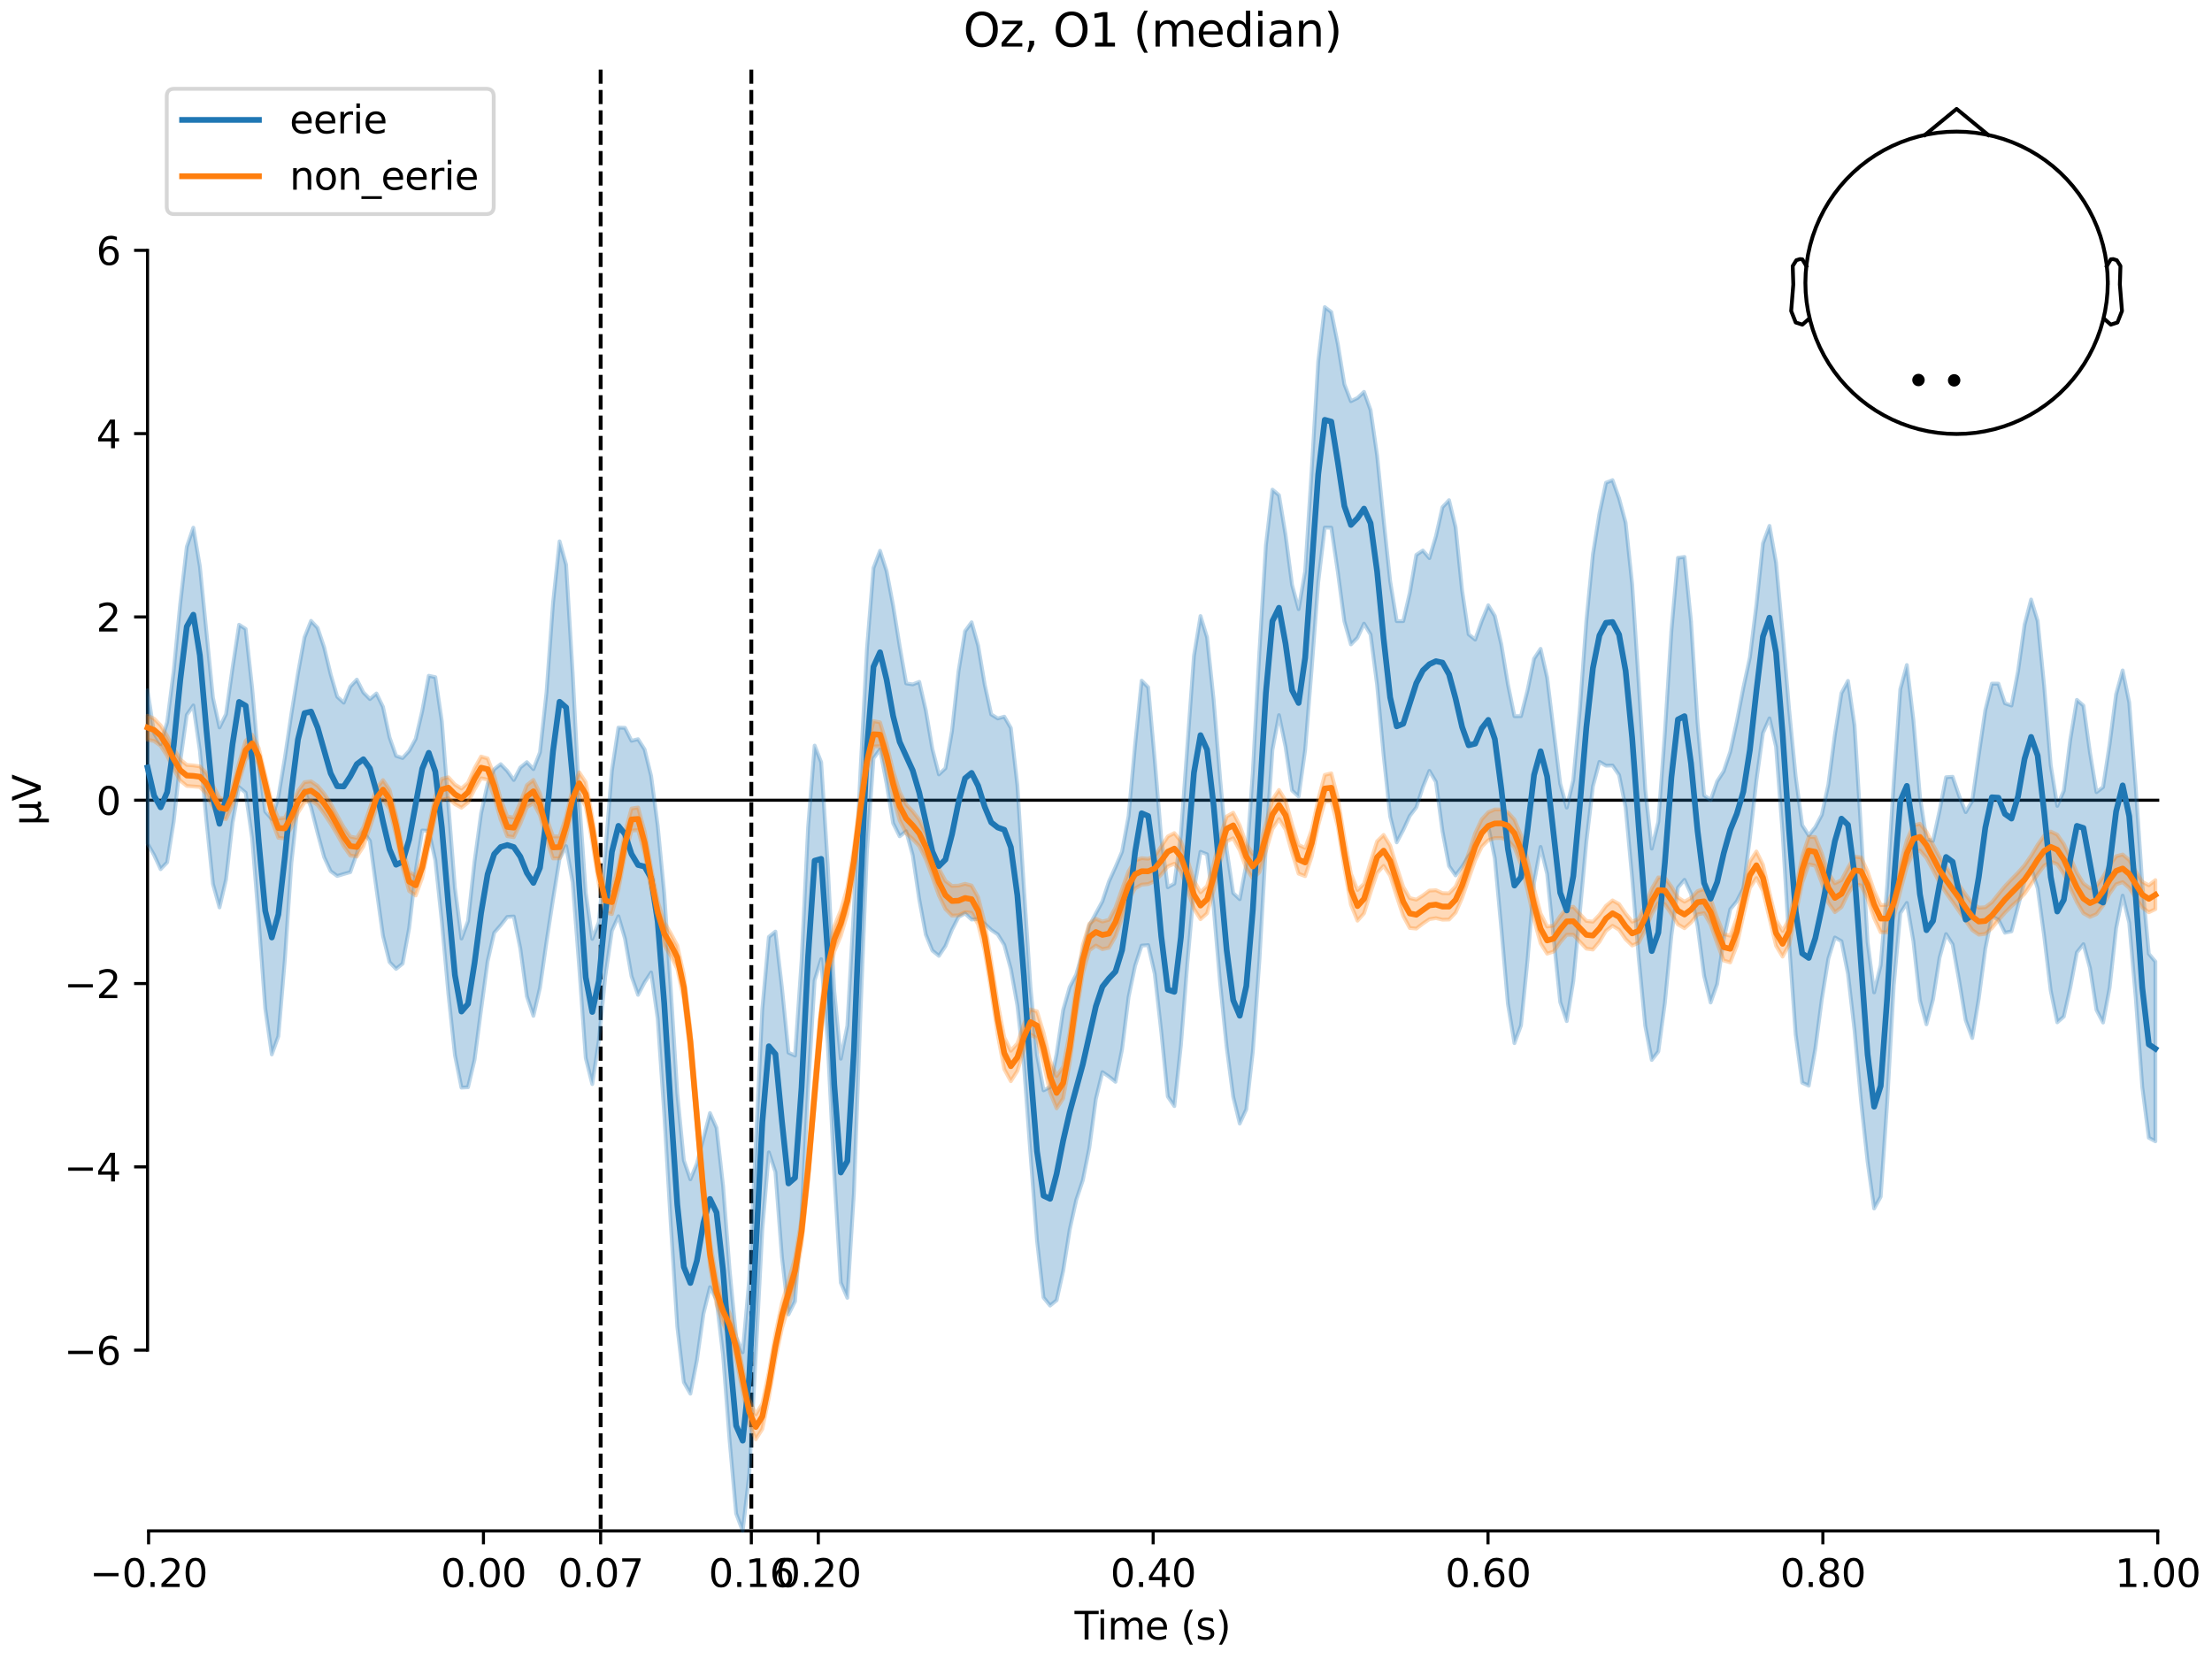 <?xml version="1.0" encoding="utf-8" standalone="no"?>
<!DOCTYPE svg PUBLIC "-//W3C//DTD SVG 1.1//EN"
  "http://www.w3.org/Graphics/SVG/1.1/DTD/svg11.dtd">
<svg xmlns:xlink="http://www.w3.org/1999/xlink" width="576pt" height="432pt" viewBox="0 0 576 432" xmlns="http://www.w3.org/2000/svg" version="1.1">
 <defs>
  <style type="text/css">*{stroke-linejoin: round; stroke-linecap: butt}</style>
 </defs>
 <g id="figure_1">
  <g id="patch_1">
   <path d="M 0 432 
L 576 432 
L 576 0 
L 0 0 
z
" style="fill: #ffffff"/>
  </g>
  <g id="axes_1">
   <g id="patch_2">
    <path d="M 38.421 398.644 
L 561.867 398.644 
L 561.867 18.118 
L 38.421 18.118 
L 38.421 398.644 
z
" style="fill: none; opacity: 0"/>
   </g>
   <g id="patch_3">
    <path d="M 38.421 351.579 
L 38.421 65.183 
" style="fill: none; stroke: #000000; stroke-width: 0.8; stroke-linejoin: miter; stroke-linecap: square"/>
   </g>
   <g id="LineCollection_1">
    <path d="M 156.407 18.118 
L 156.407 398.644 
" clip-path="url(#pf731784ec3)" style="fill: none; stroke-dasharray: 3.7,1.6; stroke-dashoffset: 0; stroke: #000000"/>
    <path d="M 195.645 18.118 
L 195.645 398.644 
" clip-path="url(#pf731784ec3)" style="fill: none; stroke-dasharray: 3.7,1.6; stroke-dashoffset: 0; stroke: #000000"/>
   </g>
   <g id="matplotlib.axis_1">
    <g id="xtick_1">
     <g id="line2d_1">
      <defs>
       <path id="mae40949ee4" d="M 0 0 
L 0 3.5 
" style="stroke: #000000; stroke-width: 0.8"/>
      </defs>
      <g>
       <use xlink:href="#mae40949ee4" x="38.693" y="398.644" style="stroke: #000000; stroke-width: 0.8"/>
      </g>
     </g>
     <g id="text_1">
      <!-- −0.20 -->
      <g transform="translate(23.37 413.242) scale(0.1 -0.1)">
       <defs>
        <path id="DejaVuSans-2212" d="M 678 2272 
L 4684 2272 
L 4684 1741 
L 678 1741 
L 678 2272 
z
" transform="scale(0.016)"/>
        <path id="DejaVuSans-30" d="M 2034 4250 
Q 1547 4250 1301 3770 
Q 1056 3291 1056 2328 
Q 1056 1369 1301 889 
Q 1547 409 2034 409 
Q 2525 409 2770 889 
Q 3016 1369 3016 2328 
Q 3016 3291 2770 3770 
Q 2525 4250 2034 4250 
z
M 2034 4750 
Q 2819 4750 3233 4129 
Q 3647 3509 3647 2328 
Q 3647 1150 3233 529 
Q 2819 -91 2034 -91 
Q 1250 -91 836 529 
Q 422 1150 422 2328 
Q 422 3509 836 4129 
Q 1250 4750 2034 4750 
z
" transform="scale(0.016)"/>
        <path id="DejaVuSans-2e" d="M 684 794 
L 1344 794 
L 1344 0 
L 684 0 
L 684 794 
z
" transform="scale(0.016)"/>
        <path id="DejaVuSans-32" d="M 1228 531 
L 3431 531 
L 3431 0 
L 469 0 
L 469 531 
Q 828 903 1448 1529 
Q 2069 2156 2228 2338 
Q 2531 2678 2651 2914 
Q 2772 3150 2772 3378 
Q 2772 3750 2511 3984 
Q 2250 4219 1831 4219 
Q 1534 4219 1204 4116 
Q 875 4013 500 3803 
L 500 4441 
Q 881 4594 1212 4672 
Q 1544 4750 1819 4750 
Q 2544 4750 2975 4387 
Q 3406 4025 3406 3419 
Q 3406 3131 3298 2873 
Q 3191 2616 2906 2266 
Q 2828 2175 2409 1742 
Q 1991 1309 1228 531 
z
" transform="scale(0.016)"/>
       </defs>
       <use xlink:href="#DejaVuSans-2212"/>
       <use xlink:href="#DejaVuSans-30" transform="translate(83.789 0)"/>
       <use xlink:href="#DejaVuSans-2e" transform="translate(147.412 0)"/>
       <use xlink:href="#DejaVuSans-32" transform="translate(179.199 0)"/>
       <use xlink:href="#DejaVuSans-30" transform="translate(242.822 0)"/>
      </g>
     </g>
    </g>
    <g id="xtick_2">
     <g id="line2d_2">
      <g>
       <use xlink:href="#mae40949ee4" x="125.889" y="398.644" style="stroke: #000000; stroke-width: 0.8"/>
      </g>
     </g>
     <g id="text_2">
      <!-- 0.00 -->
      <g transform="translate(114.756 413.242) scale(0.1 -0.1)">
       <use xlink:href="#DejaVuSans-30"/>
       <use xlink:href="#DejaVuSans-2e" transform="translate(63.623 0)"/>
       <use xlink:href="#DejaVuSans-30" transform="translate(95.41 0)"/>
       <use xlink:href="#DejaVuSans-30" transform="translate(159.033 0)"/>
      </g>
     </g>
    </g>
    <g id="xtick_3">
     <g id="line2d_3">
      <g>
       <use xlink:href="#mae40949ee4" x="156.407" y="398.644" style="stroke: #000000; stroke-width: 0.8"/>
      </g>
     </g>
     <g id="text_3">
      <!-- 0.07 -->
      <g transform="translate(145.274 413.242) scale(0.1 -0.1)">
       <defs>
        <path id="DejaVuSans-37" d="M 525 4666 
L 3525 4666 
L 3525 4397 
L 1831 0 
L 1172 0 
L 2766 4134 
L 525 4134 
L 525 4666 
z
" transform="scale(0.016)"/>
       </defs>
       <use xlink:href="#DejaVuSans-30"/>
       <use xlink:href="#DejaVuSans-2e" transform="translate(63.623 0)"/>
       <use xlink:href="#DejaVuSans-30" transform="translate(95.41 0)"/>
       <use xlink:href="#DejaVuSans-37" transform="translate(159.033 0)"/>
      </g>
     </g>
    </g>
    <g id="xtick_4">
     <g id="line2d_4">
      <g>
       <use xlink:href="#mae40949ee4" x="195.645" y="398.644" style="stroke: #000000; stroke-width: 0.8"/>
      </g>
     </g>
     <g id="text_4">
      <!-- 0.16 -->
      <g transform="translate(184.512 413.242) scale(0.1 -0.1)">
       <defs>
        <path id="DejaVuSans-31" d="M 794 531 
L 1825 531 
L 1825 4091 
L 703 3866 
L 703 4441 
L 1819 4666 
L 2450 4666 
L 2450 531 
L 3481 531 
L 3481 0 
L 794 0 
L 794 531 
z
" transform="scale(0.016)"/>
        <path id="DejaVuSans-36" d="M 2113 2584 
Q 1688 2584 1439 2293 
Q 1191 2003 1191 1497 
Q 1191 994 1439 701 
Q 1688 409 2113 409 
Q 2538 409 2786 701 
Q 3034 994 3034 1497 
Q 3034 2003 2786 2293 
Q 2538 2584 2113 2584 
z
M 3366 4563 
L 3366 3988 
Q 3128 4100 2886 4159 
Q 2644 4219 2406 4219 
Q 1781 4219 1451 3797 
Q 1122 3375 1075 2522 
Q 1259 2794 1537 2939 
Q 1816 3084 2150 3084 
Q 2853 3084 3261 2657 
Q 3669 2231 3669 1497 
Q 3669 778 3244 343 
Q 2819 -91 2113 -91 
Q 1303 -91 875 529 
Q 447 1150 447 2328 
Q 447 3434 972 4092 
Q 1497 4750 2381 4750 
Q 2619 4750 2861 4703 
Q 3103 4656 3366 4563 
z
" transform="scale(0.016)"/>
       </defs>
       <use xlink:href="#DejaVuSans-30"/>
       <use xlink:href="#DejaVuSans-2e" transform="translate(63.623 0)"/>
       <use xlink:href="#DejaVuSans-31" transform="translate(95.41 0)"/>
       <use xlink:href="#DejaVuSans-36" transform="translate(159.033 0)"/>
      </g>
     </g>
    </g>
    <g id="xtick_5">
     <g id="line2d_5">
      <g>
       <use xlink:href="#mae40949ee4" x="213.084" y="398.644" style="stroke: #000000; stroke-width: 0.8"/>
      </g>
     </g>
     <g id="text_5">
      <!-- 0.20 -->
      <g transform="translate(201.952 413.242) scale(0.1 -0.1)">
       <use xlink:href="#DejaVuSans-30"/>
       <use xlink:href="#DejaVuSans-2e" transform="translate(63.623 0)"/>
       <use xlink:href="#DejaVuSans-32" transform="translate(95.41 0)"/>
       <use xlink:href="#DejaVuSans-30" transform="translate(159.033 0)"/>
      </g>
     </g>
    </g>
    <g id="xtick_6">
     <g id="line2d_6">
      <g>
       <use xlink:href="#mae40949ee4" x="300.28" y="398.644" style="stroke: #000000; stroke-width: 0.8"/>
      </g>
     </g>
     <g id="text_6">
      <!-- 0.40 -->
      <g transform="translate(289.147 413.242) scale(0.1 -0.1)">
       <defs>
        <path id="DejaVuSans-34" d="M 2419 4116 
L 825 1625 
L 2419 1625 
L 2419 4116 
z
M 2253 4666 
L 3047 4666 
L 3047 1625 
L 3713 1625 
L 3713 1100 
L 3047 1100 
L 3047 0 
L 2419 0 
L 2419 1100 
L 313 1100 
L 313 1709 
L 2253 4666 
z
" transform="scale(0.016)"/>
       </defs>
       <use xlink:href="#DejaVuSans-30"/>
       <use xlink:href="#DejaVuSans-2e" transform="translate(63.623 0)"/>
       <use xlink:href="#DejaVuSans-34" transform="translate(95.41 0)"/>
       <use xlink:href="#DejaVuSans-30" transform="translate(159.033 0)"/>
      </g>
     </g>
    </g>
    <g id="xtick_7">
     <g id="line2d_7">
      <g>
       <use xlink:href="#mae40949ee4" x="387.476" y="398.644" style="stroke: #000000; stroke-width: 0.8"/>
      </g>
     </g>
     <g id="text_7">
      <!-- 0.60 -->
      <g transform="translate(376.343 413.242) scale(0.1 -0.1)">
       <use xlink:href="#DejaVuSans-30"/>
       <use xlink:href="#DejaVuSans-2e" transform="translate(63.623 0)"/>
       <use xlink:href="#DejaVuSans-36" transform="translate(95.41 0)"/>
       <use xlink:href="#DejaVuSans-30" transform="translate(159.033 0)"/>
      </g>
     </g>
    </g>
    <g id="xtick_8">
     <g id="line2d_8">
      <g>
       <use xlink:href="#mae40949ee4" x="474.671" y="398.644" style="stroke: #000000; stroke-width: 0.8"/>
      </g>
     </g>
     <g id="text_8">
      <!-- 0.80 -->
      <g transform="translate(463.538 413.242) scale(0.1 -0.1)">
       <defs>
        <path id="DejaVuSans-38" d="M 2034 2216 
Q 1584 2216 1326 1975 
Q 1069 1734 1069 1313 
Q 1069 891 1326 650 
Q 1584 409 2034 409 
Q 2484 409 2743 651 
Q 3003 894 3003 1313 
Q 3003 1734 2745 1975 
Q 2488 2216 2034 2216 
z
M 1403 2484 
Q 997 2584 770 2862 
Q 544 3141 544 3541 
Q 544 4100 942 4425 
Q 1341 4750 2034 4750 
Q 2731 4750 3128 4425 
Q 3525 4100 3525 3541 
Q 3525 3141 3298 2862 
Q 3072 2584 2669 2484 
Q 3125 2378 3379 2068 
Q 3634 1759 3634 1313 
Q 3634 634 3220 271 
Q 2806 -91 2034 -91 
Q 1263 -91 848 271 
Q 434 634 434 1313 
Q 434 1759 690 2068 
Q 947 2378 1403 2484 
z
M 1172 3481 
Q 1172 3119 1398 2916 
Q 1625 2713 2034 2713 
Q 2441 2713 2670 2916 
Q 2900 3119 2900 3481 
Q 2900 3844 2670 4047 
Q 2441 4250 2034 4250 
Q 1625 4250 1398 4047 
Q 1172 3844 1172 3481 
z
" transform="scale(0.016)"/>
       </defs>
       <use xlink:href="#DejaVuSans-30"/>
       <use xlink:href="#DejaVuSans-2e" transform="translate(63.623 0)"/>
       <use xlink:href="#DejaVuSans-38" transform="translate(95.41 0)"/>
       <use xlink:href="#DejaVuSans-30" transform="translate(159.033 0)"/>
      </g>
     </g>
    </g>
    <g id="xtick_9">
     <g id="line2d_9">
      <g>
       <use xlink:href="#mae40949ee4" x="561.867" y="398.644" style="stroke: #000000; stroke-width: 0.8"/>
      </g>
     </g>
     <g id="text_9">
      <!-- 1.00 -->
      <g transform="translate(550.734 413.242) scale(0.1 -0.1)">
       <use xlink:href="#DejaVuSans-31"/>
       <use xlink:href="#DejaVuSans-2e" transform="translate(63.623 0)"/>
       <use xlink:href="#DejaVuSans-30" transform="translate(95.41 0)"/>
       <use xlink:href="#DejaVuSans-30" transform="translate(159.033 0)"/>
      </g>
     </g>
    </g>
    <g id="text_10">
     <!-- Time (s) -->
     <g transform="translate(279.815 426.92) scale(0.1 -0.1)">
      <defs>
       <path id="DejaVuSans-54" d="M -19 4666 
L 3928 4666 
L 3928 4134 
L 2272 4134 
L 2272 0 
L 1638 0 
L 1638 4134 
L -19 4134 
L -19 4666 
z
" transform="scale(0.016)"/>
       <path id="DejaVuSans-69" d="M 603 3500 
L 1178 3500 
L 1178 0 
L 603 0 
L 603 3500 
z
M 603 4863 
L 1178 4863 
L 1178 4134 
L 603 4134 
L 603 4863 
z
" transform="scale(0.016)"/>
       <path id="DejaVuSans-6d" d="M 3328 2828 
Q 3544 3216 3844 3400 
Q 4144 3584 4550 3584 
Q 5097 3584 5394 3201 
Q 5691 2819 5691 2113 
L 5691 0 
L 5113 0 
L 5113 2094 
Q 5113 2597 4934 2840 
Q 4756 3084 4391 3084 
Q 3944 3084 3684 2787 
Q 3425 2491 3425 1978 
L 3425 0 
L 2847 0 
L 2847 2094 
Q 2847 2600 2669 2842 
Q 2491 3084 2119 3084 
Q 1678 3084 1418 2786 
Q 1159 2488 1159 1978 
L 1159 0 
L 581 0 
L 581 3500 
L 1159 3500 
L 1159 2956 
Q 1356 3278 1631 3431 
Q 1906 3584 2284 3584 
Q 2666 3584 2933 3390 
Q 3200 3197 3328 2828 
z
" transform="scale(0.016)"/>
       <path id="DejaVuSans-65" d="M 3597 1894 
L 3597 1613 
L 953 1613 
Q 991 1019 1311 708 
Q 1631 397 2203 397 
Q 2534 397 2845 478 
Q 3156 559 3463 722 
L 3463 178 
Q 3153 47 2828 -22 
Q 2503 -91 2169 -91 
Q 1331 -91 842 396 
Q 353 884 353 1716 
Q 353 2575 817 3079 
Q 1281 3584 2069 3584 
Q 2775 3584 3186 3129 
Q 3597 2675 3597 1894 
z
M 3022 2063 
Q 3016 2534 2758 2815 
Q 2500 3097 2075 3097 
Q 1594 3097 1305 2825 
Q 1016 2553 972 2059 
L 3022 2063 
z
" transform="scale(0.016)"/>
       <path id="DejaVuSans-20" transform="scale(0.016)"/>
       <path id="DejaVuSans-28" d="M 1984 4856 
Q 1566 4138 1362 3434 
Q 1159 2731 1159 2009 
Q 1159 1288 1364 580 
Q 1569 -128 1984 -844 
L 1484 -844 
Q 1016 -109 783 600 
Q 550 1309 550 2009 
Q 550 2706 781 3412 
Q 1013 4119 1484 4856 
L 1984 4856 
z
" transform="scale(0.016)"/>
       <path id="DejaVuSans-73" d="M 2834 3397 
L 2834 2853 
Q 2591 2978 2328 3040 
Q 2066 3103 1784 3103 
Q 1356 3103 1142 2972 
Q 928 2841 928 2578 
Q 928 2378 1081 2264 
Q 1234 2150 1697 2047 
L 1894 2003 
Q 2506 1872 2764 1633 
Q 3022 1394 3022 966 
Q 3022 478 2636 193 
Q 2250 -91 1575 -91 
Q 1294 -91 989 -36 
Q 684 19 347 128 
L 347 722 
Q 666 556 975 473 
Q 1284 391 1588 391 
Q 1994 391 2212 530 
Q 2431 669 2431 922 
Q 2431 1156 2273 1281 
Q 2116 1406 1581 1522 
L 1381 1569 
Q 847 1681 609 1914 
Q 372 2147 372 2553 
Q 372 3047 722 3315 
Q 1072 3584 1716 3584 
Q 2034 3584 2315 3537 
Q 2597 3491 2834 3397 
z
" transform="scale(0.016)"/>
       <path id="DejaVuSans-29" d="M 513 4856 
L 1013 4856 
Q 1481 4119 1714 3412 
Q 1947 2706 1947 2009 
Q 1947 1309 1714 600 
Q 1481 -109 1013 -844 
L 513 -844 
Q 928 -128 1133 580 
Q 1338 1288 1338 2009 
Q 1338 2731 1133 3434 
Q 928 4138 513 4856 
z
" transform="scale(0.016)"/>
      </defs>
      <use xlink:href="#DejaVuSans-54"/>
      <use xlink:href="#DejaVuSans-69" transform="translate(57.959 0)"/>
      <use xlink:href="#DejaVuSans-6d" transform="translate(85.742 0)"/>
      <use xlink:href="#DejaVuSans-65" transform="translate(183.154 0)"/>
      <use xlink:href="#DejaVuSans-20" transform="translate(244.678 0)"/>
      <use xlink:href="#DejaVuSans-28" transform="translate(276.465 0)"/>
      <use xlink:href="#DejaVuSans-73" transform="translate(315.479 0)"/>
      <use xlink:href="#DejaVuSans-29" transform="translate(367.578 0)"/>
     </g>
    </g>
   </g>
   <g id="matplotlib.axis_2">
    <g id="ytick_1">
     <g id="line2d_10">
      <defs>
       <path id="md9c8b135a9" d="M 0 0 
L -3.5 0 
" style="stroke: #000000; stroke-width: 0.8"/>
      </defs>
      <g>
       <use xlink:href="#md9c8b135a9" x="38.421" y="351.579" style="stroke: #000000; stroke-width: 0.8"/>
      </g>
     </g>
     <g id="text_11">
      <!-- −6 -->
      <g transform="translate(16.678 355.378) scale(0.1 -0.1)">
       <use xlink:href="#DejaVuSans-2212"/>
       <use xlink:href="#DejaVuSans-36" transform="translate(83.789 0)"/>
      </g>
     </g>
    </g>
    <g id="ytick_2">
     <g id="line2d_11">
      <g>
       <use xlink:href="#md9c8b135a9" x="38.421" y="303.846" style="stroke: #000000; stroke-width: 0.8"/>
      </g>
     </g>
     <g id="text_12">
      <!-- −4 -->
      <g transform="translate(16.678 307.646) scale(0.1 -0.1)">
       <use xlink:href="#DejaVuSans-2212"/>
       <use xlink:href="#DejaVuSans-34" transform="translate(83.789 0)"/>
      </g>
     </g>
    </g>
    <g id="ytick_3">
     <g id="line2d_12">
      <g>
       <use xlink:href="#md9c8b135a9" x="38.421" y="256.114" style="stroke: #000000; stroke-width: 0.8"/>
      </g>
     </g>
     <g id="text_13">
      <!-- −2 -->
      <g transform="translate(16.678 259.913) scale(0.1 -0.1)">
       <use xlink:href="#DejaVuSans-2212"/>
       <use xlink:href="#DejaVuSans-32" transform="translate(83.789 0)"/>
      </g>
     </g>
    </g>
    <g id="ytick_4">
     <g id="line2d_13">
      <g>
       <use xlink:href="#md9c8b135a9" x="38.421" y="208.381" style="stroke: #000000; stroke-width: 0.8"/>
      </g>
     </g>
     <g id="text_14">
      <!-- 0 -->
      <g transform="translate(25.058 212.18) scale(0.1 -0.1)">
       <use xlink:href="#DejaVuSans-30"/>
      </g>
     </g>
    </g>
    <g id="ytick_5">
     <g id="line2d_14">
      <g>
       <use xlink:href="#md9c8b135a9" x="38.421" y="160.648" style="stroke: #000000; stroke-width: 0.8"/>
      </g>
     </g>
     <g id="text_15">
      <!-- 2 -->
      <g transform="translate(25.058 164.447) scale(0.1 -0.1)">
       <use xlink:href="#DejaVuSans-32"/>
      </g>
     </g>
    </g>
    <g id="ytick_6">
     <g id="line2d_15">
      <g>
       <use xlink:href="#md9c8b135a9" x="38.421" y="112.916" style="stroke: #000000; stroke-width: 0.8"/>
      </g>
     </g>
     <g id="text_16">
      <!-- 4 -->
      <g transform="translate(25.058 116.715) scale(0.1 -0.1)">
       <use xlink:href="#DejaVuSans-34"/>
      </g>
     </g>
    </g>
    <g id="ytick_7">
     <g id="line2d_16">
      <g>
       <use xlink:href="#md9c8b135a9" x="38.421" y="65.183" style="stroke: #000000; stroke-width: 0.8"/>
      </g>
     </g>
     <g id="text_17">
      <!-- 6 -->
      <g transform="translate(25.058 68.982) scale(0.1 -0.1)">
       <use xlink:href="#DejaVuSans-36"/>
      </g>
     </g>
    </g>
    <g id="text_18">
     <!-- µV -->
     <g transform="translate(10.599 214.982) rotate(-90) scale(0.1 -0.1)">
      <defs>
       <path id="DejaVuSans-b5" d="M 544 -1331 
L 544 3500 
L 1119 3500 
L 1119 1325 
Q 1119 872 1334 640 
Q 1550 409 1972 409 
Q 2434 409 2667 671 
Q 2900 934 2900 1459 
L 2900 3500 
L 3475 3500 
L 3475 806 
Q 3475 619 3529 530 
Q 3584 441 3700 441 
Q 3728 441 3778 458 
Q 3828 475 3916 513 
L 3916 50 
Q 3788 -22 3673 -56 
Q 3559 -91 3450 -91 
Q 3234 -91 3106 31 
Q 2978 153 2931 403 
Q 2775 156 2548 32 
Q 2322 -91 2016 -91 
Q 1697 -91 1473 31 
Q 1250 153 1119 397 
L 1119 -1331 
L 544 -1331 
z
" transform="scale(0.016)"/>
       <path id="DejaVuSans-56" d="M 1831 0 
L 50 4666 
L 709 4666 
L 2188 738 
L 3669 4666 
L 4325 4666 
L 2547 0 
L 1831 0 
z
" transform="scale(0.016)"/>
      </defs>
      <use xlink:href="#DejaVuSans-b5"/>
      <use xlink:href="#DejaVuSans-56" transform="translate(63.623 0)"/>
     </g>
    </g>
   </g>
   <g id="patch_4">
    <path d="M 38.693 398.644 
L 561.867 398.644 
" style="fill: none; stroke: #000000; stroke-width: 0.8; stroke-linejoin: miter; stroke-linecap: square"/>
   </g>
   <g id="patch_5">
    <path d="M 38.421 208.381 
L 561.867 208.381 
" style="fill: none; stroke: #000000; stroke-width: 0.8; stroke-linejoin: miter; stroke-linecap: square"/>
   </g>
   <g id="text_19">
    <!-- Oz, O1 (median) -->
    <g transform="translate(250.837 12.118) scale(0.12 -0.12)">
     <defs>
      <path id="DejaVuSans-4f" d="M 2522 4238 
Q 1834 4238 1429 3725 
Q 1025 3213 1025 2328 
Q 1025 1447 1429 934 
Q 1834 422 2522 422 
Q 3209 422 3611 934 
Q 4013 1447 4013 2328 
Q 4013 3213 3611 3725 
Q 3209 4238 2522 4238 
z
M 2522 4750 
Q 3503 4750 4090 4092 
Q 4678 3434 4678 2328 
Q 4678 1225 4090 567 
Q 3503 -91 2522 -91 
Q 1538 -91 948 565 
Q 359 1222 359 2328 
Q 359 3434 948 4092 
Q 1538 4750 2522 4750 
z
" transform="scale(0.016)"/>
      <path id="DejaVuSans-7a" d="M 353 3500 
L 3084 3500 
L 3084 2975 
L 922 459 
L 3084 459 
L 3084 0 
L 275 0 
L 275 525 
L 2438 3041 
L 353 3041 
L 353 3500 
z
" transform="scale(0.016)"/>
      <path id="DejaVuSans-2c" d="M 750 794 
L 1409 794 
L 1409 256 
L 897 -744 
L 494 -744 
L 750 256 
L 750 794 
z
" transform="scale(0.016)"/>
      <path id="DejaVuSans-64" d="M 2906 2969 
L 2906 4863 
L 3481 4863 
L 3481 0 
L 2906 0 
L 2906 525 
Q 2725 213 2448 61 
Q 2172 -91 1784 -91 
Q 1150 -91 751 415 
Q 353 922 353 1747 
Q 353 2572 751 3078 
Q 1150 3584 1784 3584 
Q 2172 3584 2448 3432 
Q 2725 3281 2906 2969 
z
M 947 1747 
Q 947 1113 1208 752 
Q 1469 391 1925 391 
Q 2381 391 2643 752 
Q 2906 1113 2906 1747 
Q 2906 2381 2643 2742 
Q 2381 3103 1925 3103 
Q 1469 3103 1208 2742 
Q 947 2381 947 1747 
z
" transform="scale(0.016)"/>
      <path id="DejaVuSans-61" d="M 2194 1759 
Q 1497 1759 1228 1600 
Q 959 1441 959 1056 
Q 959 750 1161 570 
Q 1363 391 1709 391 
Q 2188 391 2477 730 
Q 2766 1069 2766 1631 
L 2766 1759 
L 2194 1759 
z
M 3341 1997 
L 3341 0 
L 2766 0 
L 2766 531 
Q 2569 213 2275 61 
Q 1981 -91 1556 -91 
Q 1019 -91 701 211 
Q 384 513 384 1019 
Q 384 1609 779 1909 
Q 1175 2209 1959 2209 
L 2766 2209 
L 2766 2266 
Q 2766 2663 2505 2880 
Q 2244 3097 1772 3097 
Q 1472 3097 1187 3025 
Q 903 2953 641 2809 
L 641 3341 
Q 956 3463 1253 3523 
Q 1550 3584 1831 3584 
Q 2591 3584 2966 3190 
Q 3341 2797 3341 1997 
z
" transform="scale(0.016)"/>
      <path id="DejaVuSans-6e" d="M 3513 2113 
L 3513 0 
L 2938 0 
L 2938 2094 
Q 2938 2591 2744 2837 
Q 2550 3084 2163 3084 
Q 1697 3084 1428 2787 
Q 1159 2491 1159 1978 
L 1159 0 
L 581 0 
L 581 3500 
L 1159 3500 
L 1159 2956 
Q 1366 3272 1645 3428 
Q 1925 3584 2291 3584 
Q 2894 3584 3203 3211 
Q 3513 2838 3513 2113 
z
" transform="scale(0.016)"/>
     </defs>
     <use xlink:href="#DejaVuSans-4f"/>
     <use xlink:href="#DejaVuSans-7a" transform="translate(78.711 0)"/>
     <use xlink:href="#DejaVuSans-2c" transform="translate(131.201 0)"/>
     <use xlink:href="#DejaVuSans-20" transform="translate(162.988 0)"/>
     <use xlink:href="#DejaVuSans-4f" transform="translate(194.775 0)"/>
     <use xlink:href="#DejaVuSans-31" transform="translate(273.486 0)"/>
     <use xlink:href="#DejaVuSans-20" transform="translate(337.109 0)"/>
     <use xlink:href="#DejaVuSans-28" transform="translate(368.896 0)"/>
     <use xlink:href="#DejaVuSans-6d" transform="translate(407.91 0)"/>
     <use xlink:href="#DejaVuSans-65" transform="translate(505.322 0)"/>
     <use xlink:href="#DejaVuSans-64" transform="translate(566.846 0)"/>
     <use xlink:href="#DejaVuSans-69" transform="translate(630.322 0)"/>
     <use xlink:href="#DejaVuSans-61" transform="translate(658.105 0)"/>
     <use xlink:href="#DejaVuSans-6e" transform="translate(719.385 0)"/>
     <use xlink:href="#DejaVuSans-29" transform="translate(782.764 0)"/>
    </g>
   </g>
   <g id="legend_1">
    <g id="patch_6">
     <path d="M 45.421 55.753 
L 126.563 55.753 
Q 128.563 55.753 128.563 53.753 
L 128.563 25.118 
Q 128.563 23.118 126.563 23.118 
L 45.421 23.118 
Q 43.421 23.118 43.421 25.118 
L 43.421 53.753 
Q 43.421 55.753 45.421 55.753 
z
" style="fill: #ffffff; opacity: 0.8; stroke: #cccccc; stroke-linejoin: miter"/>
    </g>
    <g id="line2d_17">
     <path d="M 47.421 31.217 
L 57.421 31.217 
L 67.421 31.217 
" style="fill: none; stroke: #1f77b4; stroke-width: 1.5; stroke-linecap: square"/>
    </g>
    <g id="text_20">
     <!-- eerie -->
     <g transform="translate(75.421 34.717) scale(0.1 -0.1)">
      <defs>
       <path id="DejaVuSans-72" d="M 2631 2963 
Q 2534 3019 2420 3045 
Q 2306 3072 2169 3072 
Q 1681 3072 1420 2755 
Q 1159 2438 1159 1844 
L 1159 0 
L 581 0 
L 581 3500 
L 1159 3500 
L 1159 2956 
Q 1341 3275 1631 3429 
Q 1922 3584 2338 3584 
Q 2397 3584 2469 3576 
Q 2541 3569 2628 3553 
L 2631 2963 
z
" transform="scale(0.016)"/>
      </defs>
      <use xlink:href="#DejaVuSans-65"/>
      <use xlink:href="#DejaVuSans-65" transform="translate(61.523 0)"/>
      <use xlink:href="#DejaVuSans-72" transform="translate(123.047 0)"/>
      <use xlink:href="#DejaVuSans-69" transform="translate(164.16 0)"/>
      <use xlink:href="#DejaVuSans-65" transform="translate(191.943 0)"/>
     </g>
    </g>
    <g id="line2d_18">
     <path d="M 47.421 45.895 
L 57.421 45.895 
L 67.421 45.895 
" style="fill: none; stroke: #ff7f0e; stroke-width: 1.5; stroke-linecap: square"/>
    </g>
    <g id="text_21">
     <!-- non_eerie -->
     <g transform="translate(75.421 49.395) scale(0.1 -0.1)">
      <defs>
       <path id="DejaVuSans-6f" d="M 1959 3097 
Q 1497 3097 1228 2736 
Q 959 2375 959 1747 
Q 959 1119 1226 758 
Q 1494 397 1959 397 
Q 2419 397 2687 759 
Q 2956 1122 2956 1747 
Q 2956 2369 2687 2733 
Q 2419 3097 1959 3097 
z
M 1959 3584 
Q 2709 3584 3137 3096 
Q 3566 2609 3566 1747 
Q 3566 888 3137 398 
Q 2709 -91 1959 -91 
Q 1206 -91 779 398 
Q 353 888 353 1747 
Q 353 2609 779 3096 
Q 1206 3584 1959 3584 
z
" transform="scale(0.016)"/>
       <path id="DejaVuSans-5f" d="M 3263 -1063 
L 3263 -1509 
L -63 -1509 
L -63 -1063 
L 3263 -1063 
z
" transform="scale(0.016)"/>
      </defs>
      <use xlink:href="#DejaVuSans-6e"/>
      <use xlink:href="#DejaVuSans-6f" transform="translate(63.379 0)"/>
      <use xlink:href="#DejaVuSans-6e" transform="translate(124.561 0)"/>
      <use xlink:href="#DejaVuSans-5f" transform="translate(187.939 0)"/>
      <use xlink:href="#DejaVuSans-65" transform="translate(237.939 0)"/>
      <use xlink:href="#DejaVuSans-65" transform="translate(299.463 0)"/>
      <use xlink:href="#DejaVuSans-72" transform="translate(360.986 0)"/>
      <use xlink:href="#DejaVuSans-69" transform="translate(402.1 0)"/>
      <use xlink:href="#DejaVuSans-65" transform="translate(429.883 0)"/>
     </g>
    </g>
   </g>
   <g id="FillBetweenPolyCollection_1">
    <defs>
     <path id="m6193e4b7c6" d="M 38.421 -252.263 
L 38.421 -212.335 
L 40.124 -209.353 
L 41.827 -205.668 
L 43.53 -207.439 
L 45.233 -218.089 
L 46.936 -233.641 
L 48.639 -245.843 
L 50.342 -248.304 
L 52.045 -236.525 
L 53.748 -218.329 
L 55.451 -201.836 
L 57.154 -195.708 
L 58.857 -202.975 
L 60.56 -217.784 
L 62.263 -227.028 
L 63.966 -225.586 
L 65.669 -213.661 
L 67.372 -192.321 
L 69.075 -169.381 
L 70.778 -157.425 
L 72.481 -162.147 
L 74.184 -182.244 
L 75.887 -207.37 
L 77.59 -222.764 
L 79.294 -226.221 
L 80.997 -221.781 
L 82.7 -215.069 
L 84.403 -208.828 
L 86.106 -205.147 
L 87.809 -203.895 
L 89.512 -204.409 
L 91.215 -204.892 
L 92.918 -209.741 
L 94.621 -215.392 
L 96.324 -213.042 
L 98.027 -200.547 
L 99.73 -188.332 
L 101.433 -181.468 
L 103.136 -179.698 
L 104.839 -181.077 
L 106.542 -190.337 
L 108.245 -205.126 
L 109.948 -215.742 
L 111.651 -215.654 
L 113.354 -207.999 
L 115.057 -191.99 
L 116.76 -173.215 
L 118.463 -157.261 
L 120.166 -148.784 
L 121.87 -148.878 
L 123.573 -156.049 
L 125.276 -169.1 
L 126.979 -181.69 
L 128.682 -189.101 
L 130.385 -191.055 
L 132.088 -193.235 
L 133.791 -193.352 
L 135.494 -184.978 
L 137.197 -172.56 
L 138.9 -167.47 
L 140.603 -174.765 
L 142.306 -186.736 
L 144.009 -197.821 
L 145.712 -208.337 
L 147.415 -211.667 
L 149.118 -202.247 
L 150.821 -180.258 
L 152.524 -156.497 
L 154.227 -149.7 
L 155.93 -161.019 
L 157.633 -177.874 
L 159.336 -189.606 
L 161.039 -193.408 
L 162.742 -187.585 
L 164.446 -177.793 
L 166.149 -172.938 
L 167.852 -176.192 
L 169.555 -178.787 
L 171.258 -166.797 
L 172.961 -142.071 
L 174.664 -113.363 
L 176.367 -86.554 
L 178.07 -72.069 
L 179.773 -69.081 
L 181.476 -77.806 
L 183.179 -89.895 
L 184.882 -96.827 
L 186.585 -93.514 
L 188.288 -79.069 
L 189.991 -56.876 
L 191.694 -37.863 
L 193.397 -33.356 
L 195.1 -48.03 
L 196.803 -79.185 
L 198.506 -111.785 
L 200.209 -131.934 
L 201.912 -126.814 
L 203.615 -104.648 
L 205.318 -89.725 
L 207.022 -93.115 
L 208.725 -115.433 
L 210.428 -148.503 
L 212.131 -176.707 
L 213.834 -182.249 
L 215.537 -160.539 
L 217.24 -126.322 
L 218.943 -97.984 
L 220.646 -94.054 
L 222.349 -121.193 
L 224.052 -167.765 
L 225.755 -210.49 
L 227.458 -234.511 
L 229.161 -236.866 
L 230.864 -227.973 
L 232.567 -217.641 
L 234.27 -214.226 
L 235.973 -215.552 
L 237.676 -209.265 
L 239.379 -197.755 
L 241.082 -188.633 
L 242.785 -184.482 
L 244.488 -183.095 
L 246.191 -185.649 
L 247.894 -189.863 
L 249.598 -193.199 
L 251.301 -194.139 
L 253.004 -192.549 
L 254.707 -192.708 
L 256.41 -191.461 
L 258.113 -189.85 
L 259.816 -188.689 
L 261.519 -185.931 
L 263.222 -179.648 
L 264.925 -170.165 
L 266.628 -154.721 
L 268.331 -131.565 
L 270.034 -108.978 
L 271.737 -94.12 
L 273.44 -92.026 
L 275.143 -93.413 
L 276.846 -101.055 
L 278.549 -111.791 
L 280.252 -119.536 
L 281.955 -124.626 
L 283.658 -133.107 
L 285.361 -145.824 
L 287.064 -152.815 
L 288.767 -151.655 
L 290.47 -150.297 
L 292.174 -158.701 
L 293.877 -172.353 
L 295.58 -180.524 
L 297.283 -185.763 
L 298.986 -185.896 
L 300.689 -178.431 
L 302.392 -163.334 
L 304.095 -146.457 
L 305.798 -143.968 
L 307.501 -159.762 
L 309.204 -181.372 
L 310.907 -200.373 
L 312.61 -210.2 
L 314.313 -209.548 
L 316.016 -195.804 
L 317.719 -176.034 
L 319.422 -159.363 
L 321.125 -146.41 
L 322.828 -139.43 
L 324.531 -143.117 
L 326.234 -158.189 
L 327.937 -181.76 
L 329.64 -211.621 
L 331.343 -236.733 
L 333.046 -245.784 
L 334.75 -237.53 
L 336.453 -226.157 
L 338.156 -224.578 
L 339.859 -236.708 
L 341.562 -257.908 
L 343.265 -280.374 
L 344.968 -294.619 
L 346.671 -294.588 
L 348.374 -283.012 
L 350.077 -270.21 
L 351.78 -264.189 
L 353.483 -265.924 
L 355.186 -269.605 
L 356.889 -266.787 
L 358.592 -253.646 
L 360.295 -235.308 
L 361.998 -219.41 
L 363.701 -212.655 
L 365.404 -215.85 
L 367.107 -219.559 
L 368.81 -221.765 
L 370.513 -227.021 
L 372.216 -231.267 
L 373.919 -228.384 
L 375.622 -215.553 
L 377.326 -206.493 
L 379.029 -204.038 
L 380.732 -206.316 
L 382.435 -209.059 
L 384.138 -211.108 
L 385.841 -214.654 
L 387.544 -216.862 
L 389.247 -208.478 
L 390.95 -190.114 
L 392.653 -170.627 
L 394.356 -160.359 
L 396.059 -164.969 
L 397.762 -181.946 
L 399.465 -202.137 
L 401.168 -211.473 
L 402.871 -204.434 
L 404.574 -187.643 
L 406.277 -171.047 
L 407.98 -166.105 
L 409.683 -176.502 
L 411.386 -194.342 
L 413.089 -212.824 
L 414.792 -227.231 
L 416.495 -233.613 
L 418.198 -232.612 
L 419.902 -232.669 
L 421.605 -230.188 
L 423.308 -221.734 
L 425.011 -203.374 
L 426.714 -182.619 
L 428.417 -164.89 
L 430.12 -155.984 
L 431.823 -158.173 
L 433.526 -170.824 
L 435.229 -188.391 
L 436.932 -200.86 
L 438.635 -202.899 
L 440.338 -199.261 
L 442.041 -190.833 
L 443.744 -177.93 
L 445.447 -170.939 
L 447.15 -175.771 
L 448.853 -187.323 
L 450.556 -195.211 
L 452.259 -197.302 
L 453.962 -200.703 
L 455.665 -213.71 
L 457.368 -228.781 
L 459.071 -241.104 
L 460.774 -244.946 
L 462.478 -237.522 
L 464.181 -215.227 
L 465.884 -186.485 
L 467.587 -162.653 
L 469.29 -150.067 
L 470.993 -149.293 
L 472.696 -158.844 
L 474.399 -171.797 
L 476.102 -182.385 
L 477.805 -187.88 
L 479.508 -186.916 
L 481.211 -178.397 
L 482.914 -163.698 
L 484.617 -145.193 
L 486.32 -129.461 
L 488.023 -117.317 
L 489.726 -120.377 
L 491.429 -145.025 
L 493.132 -175.365 
L 494.835 -194.184 
L 496.538 -196.884 
L 498.241 -186.92 
L 499.944 -171.477 
L 501.647 -165.26 
L 503.35 -171.736 
L 505.054 -182.609 
L 506.757 -188.779 
L 508.46 -186.078 
L 510.163 -176.56 
L 511.866 -166.322 
L 513.569 -161.702 
L 515.272 -171.995 
L 516.975 -184.941 
L 518.678 -193.381 
L 520.381 -192.533 
L 522.084 -189.118 
L 523.787 -189.479 
L 525.49 -195.93 
L 527.193 -202.483 
L 528.896 -206.051 
L 530.599 -200.696 
L 532.302 -188.216 
L 534.005 -174.024 
L 535.708 -165.791 
L 537.411 -167.289 
L 539.114 -174.872 
L 540.817 -183.997 
L 542.52 -186.141 
L 544.223 -179.938 
L 545.926 -169 
L 547.63 -165.732 
L 549.333 -174.742 
L 551.036 -190.267 
L 552.739 -198.787 
L 554.442 -191.691 
L 556.145 -172.171 
L 557.848 -148.947 
L 559.551 -135.726 
L 561.254 -134.803 
L 561.254 -181.615 
L 561.254 -181.615 
L 559.551 -183.623 
L 557.848 -201.909 
L 556.145 -226.84 
L 554.442 -249.072 
L 552.739 -257.424 
L 551.036 -251.228 
L 549.333 -238.145 
L 547.63 -227.036 
L 545.926 -225.723 
L 544.223 -236.034 
L 542.52 -248.257 
L 540.817 -249.765 
L 539.114 -239.484 
L 537.411 -226.069 
L 535.708 -222.15 
L 534.005 -232.775 
L 532.302 -253.283 
L 530.599 -270.313 
L 528.896 -275.889 
L 527.193 -269.309 
L 525.49 -257.192 
L 523.787 -248.279 
L 522.084 -248.861 
L 520.381 -253.977 
L 518.678 -253.977 
L 516.975 -247.075 
L 515.272 -235.488 
L 513.569 -223.454 
L 511.866 -220.52 
L 510.163 -224.741 
L 508.46 -229.738 
L 506.757 -229.614 
L 505.054 -220.873 
L 503.35 -213.048 
L 501.647 -213.468 
L 499.944 -224.614 
L 498.241 -244.526 
L 496.538 -258.833 
L 494.835 -252.512 
L 493.132 -228.321 
L 491.429 -201.38 
L 489.726 -180.678 
L 488.023 -173.583 
L 486.32 -186.681 
L 484.617 -215.744 
L 482.914 -243.104 
L 481.211 -254.71 
L 479.508 -251.504 
L 477.805 -240.686 
L 476.102 -227.722 
L 474.399 -219.844 
L 472.696 -216.63 
L 470.993 -214.466 
L 469.29 -217.146 
L 467.587 -229.86 
L 465.884 -247.199 
L 464.181 -267.232 
L 462.478 -285.505 
L 460.774 -295.067 
L 459.071 -290.512 
L 457.368 -274.476 
L 455.665 -260.804 
L 453.962 -252.91 
L 452.259 -244.088 
L 450.556 -236.261 
L 448.853 -231.183 
L 447.15 -228.559 
L 445.447 -223.662 
L 443.744 -224.889 
L 442.041 -243.701 
L 440.338 -270.202 
L 438.635 -286.977 
L 436.932 -286.745 
L 435.229 -267.744 
L 433.526 -241.08 
L 431.823 -218.016 
L 430.12 -211.016 
L 428.417 -226.492 
L 426.714 -254.154 
L 425.011 -279.886 
L 423.308 -295.895 
L 421.605 -302.222 
L 419.902 -306.981 
L 418.198 -306.291 
L 416.495 -298.302 
L 414.792 -287.662 
L 413.089 -270.315 
L 411.386 -247.208 
L 409.683 -228.867 
L 407.98 -221.705 
L 406.277 -227.941 
L 404.574 -241.684 
L 402.871 -255.576 
L 401.168 -263.052 
L 399.465 -260.479 
L 397.762 -252.227 
L 396.059 -245.518 
L 394.356 -245.511 
L 392.653 -253.814 
L 390.95 -264.15 
L 389.247 -271.611 
L 387.544 -274.394 
L 385.841 -270.281 
L 384.138 -265.459 
L 382.435 -266.821 
L 380.732 -278.209 
L 379.029 -294.719 
L 377.326 -301.754 
L 375.622 -299.939 
L 373.919 -292.388 
L 372.216 -286.662 
L 370.513 -288.65 
L 368.81 -287.511 
L 367.107 -277.628 
L 365.404 -270.257 
L 363.701 -270.256 
L 361.998 -280.68 
L 360.295 -296.588 
L 358.592 -313.439 
L 356.889 -325.22 
L 355.186 -329.965 
L 353.483 -328.36 
L 351.78 -327.526 
L 350.077 -331.918 
L 348.374 -342.382 
L 346.671 -350.744 
L 344.968 -352.034 
L 343.265 -337.87 
L 341.562 -309.523 
L 339.859 -283.223 
L 338.156 -273.378 
L 336.453 -279.681 
L 334.75 -292.735 
L 333.046 -303.063 
L 331.343 -304.498 
L 329.64 -289.99 
L 327.937 -262.09 
L 326.234 -230.895 
L 324.531 -206.964 
L 322.828 -197.851 
L 321.125 -199.454 
L 319.422 -210.727 
L 317.719 -229.253 
L 316.016 -249.903 
L 314.313 -266.048 
L 312.61 -271.589 
L 310.907 -261.207 
L 309.204 -237.931 
L 307.501 -214.645 
L 305.798 -201.919 
L 304.095 -200.959 
L 302.392 -213.743 
L 300.689 -234.084 
L 298.986 -253.031 
L 297.283 -254.759 
L 295.58 -238.047 
L 293.877 -219.486 
L 292.174 -210.229 
L 290.47 -206.22 
L 288.767 -202.462 
L 287.064 -197.308 
L 285.361 -194.156 
L 283.658 -191.016 
L 281.955 -184.179 
L 280.252 -178.25 
L 278.549 -175.006 
L 276.846 -169.01 
L 275.143 -157.602 
L 273.44 -148.921 
L 271.737 -148.079 
L 270.034 -157.334 
L 268.331 -175.058 
L 266.628 -200.748 
L 264.925 -227.46 
L 263.222 -242.436 
L 261.519 -245.386 
L 259.816 -244.917 
L 258.113 -245.978 
L 256.41 -253.767 
L 254.707 -263.896 
L 253.004 -269.962 
L 251.301 -267.631 
L 249.598 -257.172 
L 247.894 -241.613 
L 246.191 -231.949 
L 244.488 -230.35 
L 242.785 -236.997 
L 241.082 -247 
L 239.379 -254.455 
L 237.676 -253.781 
L 235.973 -254.043 
L 234.27 -263.761 
L 232.567 -274.284 
L 230.864 -283.298 
L 229.161 -288.583 
L 227.458 -284.114 
L 225.755 -263.024 
L 224.052 -230.928 
L 222.349 -195.32 
L 220.646 -164.897 
L 218.943 -156.304 
L 217.24 -173.964 
L 215.537 -206.839 
L 213.834 -233.527 
L 212.131 -237.852 
L 210.428 -216.615 
L 208.725 -181.769 
L 207.022 -157.134 
L 205.318 -157.894 
L 203.615 -174.841 
L 201.912 -189.423 
L 200.209 -188.025 
L 198.506 -169.252 
L 196.803 -134.151 
L 195.1 -98.828 
L 193.397 -79.879 
L 191.694 -83.827 
L 189.991 -101.226 
L 188.288 -123.181 
L 186.585 -138.305 
L 184.882 -142.17 
L 183.179 -135.64 
L 181.476 -129.02 
L 179.773 -124.909 
L 178.07 -129.845 
L 176.367 -147.286 
L 174.664 -174.481 
L 172.961 -199.453 
L 171.258 -217.049 
L 169.555 -229.921 
L 167.852 -236.858 
L 166.149 -239.525 
L 164.446 -239.102 
L 162.742 -242.476 
L 161.039 -242.536 
L 159.336 -231.356 
L 157.633 -210.219 
L 155.93 -191.864 
L 154.227 -187.509 
L 152.524 -199.568 
L 150.821 -224.013 
L 149.118 -256.761 
L 147.415 -284.952 
L 145.712 -291.041 
L 144.009 -274.976 
L 142.306 -251.658 
L 140.603 -236.092 
L 138.9 -231.715 
L 137.197 -233.543 
L 135.494 -232.133 
L 133.791 -228.889 
L 132.088 -231.26 
L 130.385 -233.015 
L 128.682 -231.686 
L 126.979 -227.887 
L 125.276 -220.196 
L 123.573 -207.687 
L 121.87 -192.159 
L 120.166 -187.604 
L 118.463 -200.773 
L 116.76 -222.404 
L 115.057 -244.148 
L 113.354 -255.669 
L 111.651 -256.031 
L 109.948 -246.878 
L 108.245 -239.609 
L 106.542 -236.487 
L 104.839 -234.607 
L 103.136 -235.175 
L 101.433 -240.01 
L 99.73 -247.936 
L 98.027 -251.423 
L 96.324 -249.961 
L 94.621 -251.692 
L 92.918 -255.042 
L 91.215 -253.218 
L 89.512 -249.019 
L 87.809 -250.587 
L 86.106 -256.396 
L 84.403 -263.454 
L 82.7 -268.497 
L 80.997 -270.328 
L 79.294 -266.033 
L 77.59 -256.668 
L 75.887 -246.141 
L 74.184 -234.724 
L 72.481 -224.44 
L 70.778 -218.742 
L 69.075 -220.654 
L 67.372 -233.338 
L 65.669 -252.775 
L 63.966 -268.229 
L 62.263 -269.323 
L 60.56 -258.126 
L 58.857 -246.039 
L 57.154 -242.569 
L 55.451 -250.332 
L 53.748 -267.499 
L 52.045 -284.5 
L 50.342 -294.591 
L 48.639 -289.609 
L 46.936 -274.825 
L 45.233 -257.273 
L 43.53 -243.94 
L 41.827 -238.213 
L 40.124 -241.077 
L 38.421 -252.263 
z
" style="stroke: #1f77b4; stroke-opacity: 0.3"/>
    </defs>
    <g>
     <use xlink:href="#m6193e4b7c6" x="0" y="432" style="fill: #1f77b4; fill-opacity: 0.3; stroke: #1f77b4; stroke-opacity: 0.3"/>
    </g>
   </g>
   <g id="FillBetweenPolyCollection_2">
    <defs>
     <path id="m8d84911b73" d="M 38.421 -245.62 
L 38.421 -239.382 
L 40.124 -239.036 
L 41.827 -237.8 
L 43.53 -235.158 
L 45.233 -231.72 
L 46.936 -228.743 
L 48.639 -227.344 
L 50.342 -227.199 
L 52.045 -227.073 
L 53.748 -225.259 
L 55.451 -221.89 
L 57.154 -218.903 
L 58.857 -218.718 
L 60.56 -222.39 
L 62.263 -228.555 
L 63.966 -234.189 
L 65.669 -236.191 
L 67.372 -232.91 
L 69.075 -225.751 
L 70.778 -218.224 
L 72.481 -213.849 
L 74.184 -213.641 
L 75.887 -216.603 
L 77.59 -220.382 
L 79.294 -223.059 
L 80.997 -223.548 
L 82.7 -222.38 
L 84.403 -220.079 
L 86.106 -217.517 
L 87.809 -214.683 
L 89.512 -211.621 
L 91.215 -209.207 
L 92.918 -208.965 
L 94.621 -211.574 
L 96.324 -216.538 
L 98.027 -221.638 
L 99.73 -223.934 
L 101.433 -221.345 
L 103.136 -214.458 
L 104.839 -206.041 
L 106.542 -199.999 
L 108.245 -198.822 
L 109.948 -203.419 
L 111.651 -211.629 
L 113.354 -219.493 
L 115.057 -223.722 
L 116.76 -224.136 
L 118.463 -222.615 
L 120.166 -221.681 
L 121.87 -223.022 
L 123.573 -226.445 
L 125.276 -229.339 
L 126.979 -228.993 
L 128.682 -224.584 
L 130.385 -218.535 
L 132.088 -214.261 
L 133.791 -214.012 
L 135.494 -217.519 
L 137.197 -221.798 
L 138.9 -222.878 
L 140.603 -219.703 
L 142.306 -213.426 
L 144.009 -208.462 
L 145.712 -208.506 
L 147.415 -214.077 
L 149.118 -221.406 
L 150.821 -225.11 
L 152.524 -222.015 
L 154.227 -212.766 
L 155.93 -201.821 
L 157.633 -194.46 
L 159.336 -193.973 
L 161.039 -200.33 
L 162.742 -209.391 
L 164.446 -215.708 
L 166.149 -215.848 
L 167.852 -209.744 
L 169.555 -200.151 
L 171.258 -191.446 
L 172.961 -185.884 
L 174.664 -183.106 
L 176.367 -179.71 
L 178.07 -171.754 
L 179.773 -157.552 
L 181.476 -138.484 
L 183.179 -118.371 
L 184.882 -102.282 
L 186.585 -92.302 
L 188.288 -87.423 
L 189.991 -83.856 
L 191.694 -78.133 
L 193.397 -69.646 
L 195.1 -61.315 
L 196.803 -57.232 
L 198.506 -59.883 
L 200.209 -68.018 
L 201.912 -78.084 
L 203.615 -86.072 
L 205.318 -91.739 
L 207.022 -97.815 
L 208.725 -107.97 
L 210.428 -124.075 
L 212.131 -144.065 
L 213.834 -163.058 
L 215.537 -176.719 
L 217.24 -184.227 
L 218.943 -188.283 
L 220.646 -194.039 
L 222.349 -204.4 
L 224.052 -218.099 
L 225.755 -230.54 
L 227.458 -237.625 
L 229.161 -237.676 
L 230.864 -232.094 
L 232.567 -224.594 
L 234.27 -218.403 
L 235.973 -215.027 
L 237.676 -213.489 
L 239.379 -211.676 
L 241.082 -208.237 
L 242.785 -203.611 
L 244.488 -198.806 
L 246.191 -195.283 
L 247.894 -193.569 
L 249.598 -193.664 
L 251.301 -194.494 
L 253.004 -194.274 
L 254.707 -191.305 
L 256.41 -184.399 
L 258.113 -173.956 
L 259.816 -162.479 
L 261.519 -153.572 
L 263.222 -150.458 
L 264.925 -153.122 
L 266.628 -158.652 
L 268.331 -162.619 
L 270.034 -161.628 
L 271.737 -155.268 
L 273.44 -147.533 
L 275.143 -143.382 
L 276.846 -145.996 
L 278.549 -155.243 
L 280.252 -167.73 
L 281.955 -178.508 
L 283.658 -184.511 
L 285.361 -185.779 
L 287.064 -184.84 
L 288.767 -185.195 
L 290.47 -188.18 
L 292.174 -192.994 
L 293.877 -197.772 
L 295.58 -200.666 
L 297.283 -201.64 
L 298.986 -201.79 
L 300.689 -202.569 
L 302.392 -204.291 
L 304.095 -206.387 
L 305.798 -207.094 
L 307.501 -205.049 
L 309.204 -200.385 
L 310.907 -195.324 
L 312.61 -192.639 
L 314.313 -194.16 
L 316.016 -200.13 
L 317.719 -207.56 
L 319.422 -212.901 
L 321.125 -213.72 
L 322.828 -210.554 
L 324.531 -205.843 
L 326.234 -203.269 
L 327.937 -204.864 
L 329.64 -210.427 
L 331.343 -216.129 
L 333.046 -218.707 
L 334.75 -215.999 
L 336.453 -209.931 
L 338.156 -204.499 
L 339.859 -203.854 
L 341.562 -208.941 
L 343.265 -217.1 
L 344.968 -223.276 
L 346.671 -223.409 
L 348.374 -216.682 
L 350.077 -205.945 
L 351.78 -196.411 
L 353.483 -192.247 
L 355.186 -194.168 
L 356.889 -199.558 
L 358.592 -204.66 
L 360.295 -206.527 
L 361.998 -203.986 
L 363.701 -198.606 
L 365.404 -193.485 
L 367.107 -190.353 
L 368.81 -190.194 
L 370.513 -191.5 
L 372.216 -192.65 
L 373.919 -192.915 
L 375.622 -192.51 
L 377.326 -192.547 
L 379.029 -194.335 
L 380.732 -198.167 
L 382.435 -203.14 
L 384.138 -207.987 
L 385.841 -211.489 
L 387.544 -213.218 
L 389.247 -213.771 
L 390.95 -213.791 
L 392.653 -213.158 
L 394.356 -211.31 
L 396.059 -206.943 
L 397.762 -200.228 
L 399.465 -192.49 
L 401.168 -186.382 
L 402.871 -183.666 
L 404.574 -184.234 
L 406.277 -186.648 
L 407.98 -188.601 
L 409.683 -188.598 
L 411.386 -186.794 
L 413.089 -184.972 
L 414.792 -184.743 
L 416.495 -186.788 
L 418.198 -189.624 
L 419.902 -190.932 
L 421.605 -189.893 
L 423.308 -187.436 
L 425.011 -185.786 
L 426.714 -186.521 
L 428.417 -189.801 
L 430.12 -193.993 
L 431.823 -196.845 
L 433.526 -196.552 
L 435.229 -194.02 
L 436.932 -191.284 
L 438.635 -190.29 
L 440.338 -191.783 
L 442.041 -193.902 
L 443.744 -194.223 
L 445.447 -191.242 
L 447.15 -186.35 
L 448.853 -181.887 
L 450.556 -181.387 
L 452.259 -185.801 
L 453.962 -193.551 
L 455.665 -200.778 
L 457.368 -203.352 
L 459.071 -200.003 
L 460.774 -192.862 
L 462.478 -185.724 
L 464.181 -182.901 
L 465.884 -186.055 
L 467.587 -193.965 
L 469.29 -202.117 
L 470.993 -206.948 
L 472.696 -206.559 
L 474.399 -202.11 
L 476.102 -196.94 
L 477.805 -194.484 
L 479.508 -195.763 
L 481.211 -199.287 
L 482.914 -201.863 
L 484.617 -201.418 
L 486.32 -197.918 
L 488.023 -192.928 
L 489.726 -189.249 
L 491.429 -189.213 
L 493.132 -193.32 
L 494.835 -199.924 
L 496.538 -206.332 
L 498.241 -210.099 
L 499.944 -210.533 
L 501.647 -208.573 
L 503.35 -205.417 
L 505.054 -202.164 
L 506.757 -199.499 
L 508.46 -197.13 
L 510.163 -194.679 
L 511.866 -192.213 
L 513.569 -189.818 
L 515.272 -188.614 
L 516.975 -188.829 
L 518.678 -190.301 
L 520.381 -192.4 
L 522.084 -194.313 
L 523.787 -196.043 
L 525.49 -197.542 
L 527.193 -199.266 
L 528.896 -201.754 
L 530.599 -204.311 
L 532.302 -206.575 
L 534.005 -207.665 
L 535.708 -206.954 
L 537.411 -204.423 
L 539.114 -200.657 
L 540.817 -197.068 
L 542.52 -194.188 
L 544.223 -193.228 
L 545.926 -193.974 
L 547.63 -196.219 
L 549.333 -199.327 
L 551.036 -201.731 
L 552.739 -202.293 
L 554.442 -200.818 
L 556.145 -198.191 
L 557.848 -195.699 
L 559.551 -194.446 
L 561.254 -195.261 
L 561.254 -202.82 
L 561.254 -202.82 
L 559.551 -201.483 
L 557.848 -202.369 
L 556.145 -205.097 
L 554.442 -208.066 
L 552.739 -209.491 
L 551.036 -209.041 
L 549.333 -206.665 
L 547.63 -203.684 
L 545.926 -201.342 
L 544.223 -200.684 
L 542.52 -201.962 
L 540.817 -204.784 
L 539.114 -208.702 
L 537.411 -212.225 
L 535.708 -214.658 
L 534.005 -215.472 
L 532.302 -214.414 
L 530.599 -212.006 
L 528.896 -209.177 
L 527.193 -206.703 
L 525.49 -204.771 
L 523.787 -203.04 
L 522.084 -201.248 
L 520.381 -199.171 
L 518.678 -197.06 
L 516.975 -195.762 
L 515.272 -195.651 
L 513.569 -196.781 
L 511.866 -199.028 
L 510.163 -201.479 
L 508.46 -203.79 
L 506.757 -206.205 
L 505.054 -208.877 
L 503.35 -212.052 
L 501.647 -215.393 
L 499.944 -217.503 
L 498.241 -217.038 
L 496.538 -213.201 
L 494.835 -206.899 
L 493.132 -200.463 
L 491.429 -196.378 
L 489.726 -196.312 
L 488.023 -200.04 
L 486.32 -205.076 
L 484.617 -208.736 
L 482.914 -208.921 
L 481.211 -206.033 
L 479.508 -202.817 
L 477.805 -202.009 
L 476.102 -204.692 
L 474.399 -209.772 
L 472.696 -214.015 
L 470.993 -214.098 
L 469.29 -208.983 
L 467.587 -200.385 
L 465.884 -192.657 
L 464.181 -189.576 
L 462.478 -192.475 
L 460.774 -199.518 
L 459.071 -206.848 
L 457.368 -210.276 
L 455.665 -207.658 
L 453.962 -200.731 
L 452.259 -192.975 
L 450.556 -188.342 
L 448.853 -188.796 
L 447.15 -193.024 
L 445.447 -197.909 
L 443.744 -200.523 
L 442.041 -199.955 
L 440.338 -198.159 
L 438.635 -197.201 
L 436.932 -198.297 
L 435.229 -201.131 
L 433.526 -203.436 
L 431.823 -203.523 
L 430.12 -200.584 
L 428.417 -196.206 
L 426.714 -192.694 
L 425.011 -192.002 
L 423.308 -194.091 
L 421.605 -196.59 
L 419.902 -197.536 
L 418.198 -196.116 
L 416.495 -193.784 
L 414.792 -191.999 
L 413.089 -192.196 
L 411.386 -194.019 
L 409.683 -195.889 
L 407.98 -195.569 
L 406.277 -193.43 
L 404.574 -190.983 
L 402.871 -190.747 
L 401.168 -194.133 
L 399.465 -200.592 
L 397.762 -208.2 
L 396.059 -214.503 
L 394.356 -218.581 
L 392.653 -220.473 
L 390.95 -221.207 
L 389.247 -221.221 
L 387.544 -220.495 
L 385.841 -218.648 
L 384.138 -215.028 
L 382.435 -209.869 
L 380.732 -204.918 
L 379.029 -201.133 
L 377.326 -199.389 
L 375.622 -199.429 
L 373.919 -200.191 
L 372.216 -200.094 
L 370.513 -198.823 
L 368.81 -197.741 
L 367.107 -198.141 
L 365.404 -201.092 
L 363.701 -206.295 
L 361.998 -211.798 
L 360.295 -214.595 
L 358.592 -212.925 
L 356.889 -207.596 
L 355.186 -201.867 
L 353.483 -200.238 
L 351.78 -204.508 
L 350.077 -213.8 
L 348.374 -224.16 
L 346.671 -230.63 
L 344.968 -230.22 
L 343.265 -223.823 
L 341.562 -215.857 
L 339.859 -211.199 
L 338.156 -211.978 
L 336.453 -217.335 
L 334.75 -223.554 
L 333.046 -226.301 
L 331.343 -223.777 
L 329.64 -217.418 
L 327.937 -211.546 
L 326.234 -209.592 
L 324.531 -212.277 
L 322.828 -217.051 
L 321.125 -220.369 
L 319.422 -219.4 
L 317.719 -214.113 
L 316.016 -206.977 
L 314.313 -201.284 
L 312.61 -199.645 
L 310.907 -202.677 
L 309.204 -208.129 
L 307.501 -212.939 
L 305.798 -215.067 
L 304.095 -214.193 
L 302.392 -211.6 
L 300.689 -209.112 
L 298.986 -208.381 
L 297.283 -208.535 
L 295.58 -207.93 
L 293.877 -205.139 
L 292.174 -200.482 
L 290.47 -195.677 
L 288.767 -192.484 
L 287.064 -192.028 
L 285.361 -192.736 
L 283.658 -191.471 
L 281.955 -185.889 
L 280.252 -175.327 
L 278.549 -163.223 
L 276.846 -154.213 
L 275.143 -151.828 
L 273.44 -155.816 
L 271.737 -163.095 
L 270.034 -168.642 
L 268.331 -169.16 
L 266.628 -165.34 
L 264.925 -160.295 
L 263.222 -158.383 
L 261.519 -161.881 
L 259.816 -170.658 
L 258.113 -181.687 
L 256.41 -191.702 
L 254.707 -198.364 
L 253.004 -201.413 
L 251.301 -201.864 
L 249.598 -201.393 
L 247.894 -201.32 
L 246.191 -202.613 
L 244.488 -205.819 
L 242.785 -210.412 
L 241.082 -214.999 
L 239.379 -218.555 
L 237.676 -220.733 
L 235.973 -222.517 
L 234.27 -225.794 
L 232.567 -231.289 
L 230.864 -238.287 
L 229.161 -243.894 
L 227.458 -244.229 
L 225.755 -237.281 
L 224.052 -224.646 
L 222.349 -211.121 
L 220.646 -200.915 
L 218.943 -194.969 
L 217.24 -190.774 
L 215.537 -183.626 
L 213.834 -170.343 
L 212.131 -151.46 
L 210.428 -131.331 
L 208.725 -114.809 
L 207.022 -104.453 
L 205.318 -98.398 
L 203.615 -92.667 
L 201.912 -84.591 
L 200.209 -74.74 
L 198.506 -66.487 
L 196.803 -63.715 
L 195.1 -67.523 
L 193.397 -75.65 
L 191.694 -84.083 
L 189.991 -90.019 
L 188.288 -93.849 
L 186.585 -98.808 
L 184.882 -108.752 
L 183.179 -124.909 
L 181.476 -144.845 
L 179.773 -164.04 
L 178.07 -178.199 
L 176.367 -185.774 
L 174.664 -188.979 
L 172.961 -191.874 
L 171.258 -197.369 
L 169.555 -206.068 
L 167.852 -215.536 
L 166.149 -221.729 
L 164.446 -221.467 
L 162.742 -215.225 
L 161.039 -206.43 
L 159.336 -200.155 
L 157.633 -200.619 
L 155.93 -208.228 
L 154.227 -219.274 
L 152.524 -228.306 
L 150.821 -230.899 
L 149.118 -226.695 
L 147.415 -219.438 
L 145.712 -214.2 
L 144.009 -214.198 
L 142.306 -219.04 
L 140.603 -225.374 
L 138.9 -228.907 
L 137.197 -227.554 
L 135.494 -223.025 
L 133.791 -219.107 
L 132.088 -219.399 
L 130.385 -223.879 
L 128.682 -230.05 
L 126.979 -234.507 
L 125.276 -234.999 
L 123.573 -231.937 
L 121.87 -228.182 
L 120.166 -226.671 
L 118.463 -227.711 
L 116.76 -229.604 
L 115.057 -229.202 
L 113.354 -224.647 
L 111.651 -216.74 
L 109.948 -208.688 
L 108.245 -203.935 
L 106.542 -204.967 
L 104.839 -211.196 
L 103.136 -219.715 
L 101.433 -226.374 
L 99.73 -228.868 
L 98.027 -226.676 
L 96.324 -221.619 
L 94.621 -216.554 
L 92.918 -213.818 
L 91.215 -214.154 
L 89.512 -216.609 
L 87.809 -219.629 
L 86.106 -222.772 
L 84.403 -225.353 
L 82.7 -227.374 
L 80.997 -228.551 
L 79.294 -228.319 
L 77.59 -226.05 
L 75.887 -222.325 
L 74.184 -219.044 
L 72.481 -218.871 
L 70.778 -222.986 
L 69.075 -230.146 
L 67.372 -237.22 
L 65.669 -240.661 
L 63.966 -239.08 
L 62.263 -233.387 
L 60.56 -227.068 
L 58.857 -223.632 
L 57.154 -224.249 
L 55.451 -227.442 
L 53.748 -230.662 
L 52.045 -232.427 
L 50.342 -232.685 
L 48.639 -232.822 
L 46.936 -234.252 
L 45.233 -237.087 
L 43.53 -240.349 
L 41.827 -243.114 
L 40.124 -244.867 
L 38.421 -245.62 
z
" style="stroke: #ff7f0e; stroke-opacity: 0.3"/>
    </defs>
    <g>
     <use xlink:href="#m8d84911b73" x="0" y="432" style="fill: #ff7f0e; fill-opacity: 0.3; stroke: #ff7f0e; stroke-opacity: 0.3"/>
    </g>
   </g>
   <g id="line2d_19">
    <path d="M 38.421 199.855 
L 40.124 207.189 
L 41.827 210.225 
L 43.53 206.265 
L 45.233 194.103 
L 46.936 177.137 
L 48.639 163.156 
L 50.342 160.072 
L 52.045 170.68 
L 53.748 189.998 
L 55.451 207.734 
L 57.154 214.511 
L 58.857 207.85 
L 60.56 193.701 
L 62.263 182.783 
L 63.966 183.773 
L 65.669 198.044 
L 67.372 219.193 
L 69.075 237.193 
L 70.778 244.123 
L 72.481 238.094 
L 74.184 223.112 
L 75.887 205.978 
L 77.59 192.553 
L 79.294 185.701 
L 80.997 185.295 
L 82.7 189.43 
L 86.106 201.378 
L 87.809 204.73 
L 89.512 204.786 
L 91.215 202.171 
L 92.918 198.975 
L 94.621 197.712 
L 96.324 200.089 
L 98.027 206.069 
L 99.73 213.954 
L 101.433 221.149 
L 103.136 225.172 
L 104.839 224.396 
L 106.542 218.592 
L 109.948 200.173 
L 111.651 196.033 
L 113.354 200.922 
L 115.057 215.477 
L 116.76 235.608 
L 118.463 253.908 
L 120.166 263.403 
L 121.87 261.412 
L 123.573 250.775 
L 125.276 237.713 
L 126.979 227.633 
L 128.682 222.409 
L 130.385 220.556 
L 132.088 220.044 
L 133.791 220.572 
L 135.494 223.075 
L 137.197 227.297 
L 138.9 229.904 
L 140.603 225.969 
L 142.306 213.197 
L 144.009 195.586 
L 145.712 182.738 
L 147.415 184.223 
L 149.118 202.584 
L 150.821 230.478 
L 152.524 254.497 
L 154.227 263.511 
L 155.93 255.426 
L 157.633 237.744 
L 159.336 221.794 
L 161.039 215.051 
L 162.742 217.207 
L 164.446 222.391 
L 166.149 225.23 
L 167.852 225.652 
L 169.555 228.661 
L 171.258 239.952 
L 172.961 261.233 
L 174.664 288.381 
L 176.367 313.662 
L 178.07 329.909 
L 179.773 334.086 
L 181.476 328.259 
L 183.179 318.426 
L 184.882 312.2 
L 186.585 315.733 
L 188.288 330.803 
L 189.991 352.715 
L 191.694 371.254 
L 193.397 375.151 
L 195.1 358.607 
L 198.506 292.265 
L 200.209 272.442 
L 201.912 274.481 
L 203.615 292.01 
L 205.318 308.166 
L 207.022 306.68 
L 208.725 283.218 
L 210.428 249.087 
L 212.131 224.12 
L 213.834 223.649 
L 215.537 248.109 
L 217.24 282.401 
L 218.943 305.319 
L 220.646 302.364 
L 222.349 273.555 
L 224.052 231.963 
L 225.755 194.813 
L 227.458 173.621 
L 229.161 169.849 
L 230.864 176.957 
L 232.567 186.442 
L 234.27 193.186 
L 237.676 200.64 
L 239.379 206.435 
L 242.785 221.725 
L 244.488 225.53 
L 246.191 223.828 
L 247.894 217.271 
L 249.598 208.9 
L 251.301 202.669 
L 253.004 201.261 
L 254.707 204.625 
L 256.41 210.057 
L 258.113 214.15 
L 259.816 215.477 
L 261.519 216.07 
L 263.222 220.606 
L 264.925 233.196 
L 266.628 254.159 
L 268.331 278.805 
L 270.034 299.826 
L 271.737 311.36 
L 273.44 312.163 
L 275.143 305.646 
L 276.846 296.998 
L 278.549 289.601 
L 281.955 277.16 
L 285.361 262.033 
L 287.064 256.937 
L 288.767 254.781 
L 290.47 252.987 
L 292.174 247.43 
L 293.877 236.071 
L 295.58 221.866 
L 297.283 211.773 
L 298.986 212.49 
L 300.689 225.236 
L 302.392 243.82 
L 304.095 257.713 
L 305.798 258.266 
L 307.501 244.06 
L 309.204 221.557 
L 310.907 201.169 
L 312.61 191.44 
L 314.313 195.207 
L 316.016 209.629 
L 319.422 247.393 
L 321.125 260.447 
L 322.828 264.493 
L 324.531 256.79 
L 326.234 236.883 
L 329.64 180.394 
L 331.343 161.728 
L 333.046 158.268 
L 334.75 167.582 
L 336.453 179.748 
L 338.156 183.047 
L 339.859 171.28 
L 343.265 123.487 
L 344.968 109.325 
L 346.671 109.797 
L 348.374 120.405 
L 350.077 131.777 
L 351.78 136.696 
L 353.483 134.929 
L 355.186 132.447 
L 356.889 136.232 
L 358.592 148.8 
L 360.295 166.339 
L 361.998 181.608 
L 363.701 189.147 
L 365.404 188.456 
L 368.81 177.885 
L 370.513 174.578 
L 372.216 172.965 
L 373.919 172.171 
L 375.622 172.544 
L 377.326 175.6 
L 379.029 181.889 
L 380.732 189.316 
L 382.435 194.07 
L 384.138 193.647 
L 385.841 189.643 
L 387.544 187.46 
L 389.247 192.464 
L 390.95 205.456 
L 392.653 221.025 
L 394.356 230.594 
L 396.059 228.407 
L 397.762 216.012 
L 399.465 201.797 
L 401.168 195.635 
L 402.871 202.184 
L 406.277 232.456 
L 407.98 237.08 
L 409.683 228.146 
L 411.386 209.634 
L 413.089 189.374 
L 414.792 173.963 
L 416.495 165.458 
L 418.198 162.173 
L 419.902 161.971 
L 421.605 165.259 
L 423.308 174.695 
L 425.011 192.165 
L 426.714 215.28 
L 428.417 236.735 
L 430.12 247.653 
L 431.823 242.858 
L 433.526 224.689 
L 435.229 202.415 
L 436.932 187.35 
L 438.635 186.489 
L 440.338 198.775 
L 442.041 216.381 
L 443.744 229.921 
L 445.447 234.013 
L 447.15 229.694 
L 448.853 222.184 
L 450.556 216.109 
L 452.259 211.919 
L 453.962 206.155 
L 455.665 195.287 
L 457.368 179.878 
L 459.071 165.747 
L 460.774 160.845 
L 462.478 169.9 
L 464.181 190.976 
L 465.884 216.391 
L 467.587 237.255 
L 469.29 248.258 
L 470.993 249.441 
L 472.696 244.306 
L 474.399 236.464 
L 477.805 219.032 
L 479.508 213.175 
L 481.211 214.789 
L 482.914 227.656 
L 486.32 274.578 
L 488.023 288.182 
L 489.726 282.781 
L 491.429 259.617 
L 493.132 229.947 
L 494.835 208.556 
L 496.538 204.641 
L 498.241 216.365 
L 499.944 232.837 
L 501.647 242.213 
L 503.35 239.815 
L 505.054 230.349 
L 506.757 223.157 
L 508.46 224.423 
L 510.163 232.435 
L 511.866 239.463 
L 513.569 238.36 
L 515.272 228.346 
L 516.975 215.506 
L 518.678 207.617 
L 520.381 207.724 
L 522.084 211.948 
L 523.787 213.16 
L 525.49 207.366 
L 527.193 197.61 
L 528.896 191.895 
L 530.599 196.745 
L 532.302 211.566 
L 534.005 228.358 
L 535.708 237.357 
L 537.411 234.316 
L 539.114 223.688 
L 540.817 215.057 
L 542.52 215.602 
L 545.926 234.051 
L 547.63 235.032 
L 549.333 225.213 
L 551.036 211.293 
L 552.739 204.517 
L 554.442 212.529 
L 556.145 233.524 
L 557.848 257.189 
L 559.551 271.956 
L 561.254 273.082 
L 561.254 273.082 
" style="fill: none; stroke: #1f77b4; stroke-width: 1.5; stroke-linecap: square"/>
   </g>
   <g id="line2d_20">
    <path d="M 38.421 189.453 
L 40.124 190.095 
L 41.827 191.553 
L 43.53 194.249 
L 45.233 197.671 
L 46.936 200.566 
L 48.639 201.946 
L 50.342 202.043 
L 52.045 202.267 
L 53.748 204.007 
L 57.154 210.3 
L 58.857 210.688 
L 60.56 207.198 
L 62.263 201.018 
L 63.966 195.372 
L 65.669 193.568 
L 67.372 196.953 
L 70.778 211.316 
L 72.481 215.626 
L 74.184 215.692 
L 75.887 212.62 
L 77.59 208.804 
L 79.294 206.307 
L 80.997 205.871 
L 82.7 207.092 
L 84.403 209.205 
L 86.106 211.788 
L 89.512 217.949 
L 91.215 220.317 
L 92.918 220.554 
L 94.621 217.853 
L 98.027 207.831 
L 99.73 205.616 
L 101.433 208.121 
L 103.136 214.959 
L 104.839 223.381 
L 106.542 229.552 
L 108.245 230.528 
L 109.948 225.854 
L 113.354 210.024 
L 115.057 205.569 
L 116.76 205.113 
L 118.463 206.823 
L 120.166 207.834 
L 121.87 206.311 
L 123.573 202.801 
L 125.276 199.905 
L 126.979 200.297 
L 128.682 204.639 
L 130.385 210.842 
L 132.088 215.323 
L 133.791 215.517 
L 135.494 211.809 
L 137.197 207.384 
L 138.9 206.059 
L 140.603 209.477 
L 142.306 215.751 
L 144.009 220.66 
L 145.712 220.584 
L 147.415 215.19 
L 149.118 207.933 
L 150.821 203.969 
L 152.524 206.791 
L 154.227 215.907 
L 155.93 227.008 
L 157.633 234.528 
L 159.336 234.906 
L 161.039 228.603 
L 162.742 219.678 
L 164.446 213.378 
L 166.149 213.252 
L 167.852 219.4 
L 169.555 228.844 
L 171.258 237.575 
L 172.961 243.093 
L 174.664 245.928 
L 176.367 249.314 
L 178.07 257.115 
L 179.773 271.305 
L 183.179 310.452 
L 184.882 326.557 
L 186.585 336.459 
L 188.288 341.386 
L 189.991 345.045 
L 191.694 350.86 
L 195.1 367.615 
L 196.803 371.576 
L 198.506 368.85 
L 200.209 360.608 
L 201.912 350.653 
L 203.615 342.566 
L 207.022 330.944 
L 208.725 320.655 
L 210.428 304.349 
L 213.834 265.289 
L 215.537 251.838 
L 217.24 244.622 
L 218.943 240.431 
L 220.646 234.558 
L 222.349 224.261 
L 224.052 210.737 
L 225.755 198.248 
L 227.458 191.188 
L 229.161 191.303 
L 230.864 196.857 
L 232.567 204.132 
L 234.27 209.915 
L 235.973 213.158 
L 237.676 214.928 
L 239.379 217.016 
L 241.082 220.495 
L 244.488 229.73 
L 246.191 233.105 
L 247.894 234.625 
L 249.598 234.535 
L 251.301 233.842 
L 253.004 234.153 
L 254.707 237.211 
L 256.41 244.096 
L 258.113 254.336 
L 259.816 265.552 
L 261.519 274.254 
L 263.222 277.632 
L 264.925 275.33 
L 266.628 270.043 
L 268.331 266.155 
L 270.034 267.057 
L 271.737 272.928 
L 273.44 280.418 
L 275.143 284.594 
L 276.846 282.006 
L 278.549 272.797 
L 280.252 260.522 
L 281.955 249.892 
L 283.658 243.975 
L 285.361 242.702 
L 287.064 243.446 
L 288.767 243.091 
L 290.47 240.106 
L 293.877 230.516 
L 295.58 227.654 
L 297.283 226.864 
L 298.986 226.883 
L 300.689 226.15 
L 302.392 224.125 
L 304.095 221.782 
L 305.798 220.976 
L 307.501 223.081 
L 309.204 227.793 
L 310.907 233.002 
L 312.61 235.796 
L 314.313 234.186 
L 316.016 228.432 
L 317.719 221.123 
L 319.422 215.807 
L 321.125 214.924 
L 322.828 218.268 
L 324.531 223.062 
L 326.234 225.617 
L 327.937 223.7 
L 331.343 212.101 
L 333.046 209.614 
L 334.75 212.29 
L 336.453 218.421 
L 338.156 223.833 
L 339.859 224.579 
L 341.562 219.585 
L 343.265 211.53 
L 344.968 205.331 
L 346.671 205.126 
L 348.374 211.765 
L 350.077 222.284 
L 351.78 231.697 
L 353.483 235.936 
L 355.186 234.059 
L 358.592 223.202 
L 360.295 221.51 
L 361.998 224.181 
L 365.404 234.821 
L 367.107 237.855 
L 368.81 238.196 
L 372.216 235.75 
L 373.919 235.555 
L 375.622 236.072 
L 377.326 236.072 
L 379.029 234.324 
L 380.732 230.503 
L 384.138 220.481 
L 385.841 216.927 
L 387.544 215.073 
L 389.247 214.438 
L 390.95 214.409 
L 392.653 214.992 
L 394.356 216.975 
L 396.059 221.278 
L 397.762 227.924 
L 399.465 235.539 
L 401.168 241.828 
L 402.871 244.887 
L 404.574 244.423 
L 406.277 241.978 
L 407.98 239.928 
L 409.683 239.874 
L 413.089 243.425 
L 414.792 243.612 
L 416.495 241.758 
L 418.198 239.167 
L 419.902 237.814 
L 421.605 238.755 
L 423.308 241.213 
L 425.011 243.057 
L 426.714 242.389 
L 428.417 238.999 
L 430.12 234.639 
L 431.823 231.784 
L 433.526 231.89 
L 435.229 234.394 
L 436.932 237.165 
L 438.635 238.134 
L 440.338 236.872 
L 442.041 234.943 
L 443.744 234.718 
L 445.447 237.531 
L 447.15 242.462 
L 448.853 246.651 
L 450.556 247.064 
L 452.259 242.575 
L 453.962 234.908 
L 455.665 227.904 
L 457.368 225.325 
L 459.071 228.599 
L 462.478 242.959 
L 464.181 245.757 
L 465.884 242.482 
L 467.587 234.708 
L 469.29 226.387 
L 470.993 221.493 
L 472.696 221.817 
L 474.399 226.141 
L 476.102 231.198 
L 477.805 233.807 
L 479.508 232.761 
L 481.211 229.422 
L 482.914 226.645 
L 484.617 226.852 
L 486.32 230.418 
L 488.023 235.509 
L 489.726 239.196 
L 491.429 239.188 
L 493.132 235.095 
L 496.538 222.254 
L 498.241 218.44 
L 499.944 217.94 
L 501.647 220.077 
L 505.054 226.578 
L 506.757 229.197 
L 510.163 233.858 
L 511.866 236.411 
L 513.569 238.677 
L 515.272 239.958 
L 516.975 239.814 
L 518.678 238.386 
L 522.084 234.246 
L 527.193 229.039 
L 528.896 226.599 
L 530.599 223.879 
L 532.302 221.571 
L 534.005 220.526 
L 535.708 221.279 
L 537.411 223.769 
L 540.817 231.118 
L 542.52 233.976 
L 544.223 235.159 
L 545.926 234.398 
L 547.63 232.064 
L 549.333 229.108 
L 551.036 226.786 
L 552.739 226.162 
L 554.442 227.57 
L 557.848 232.977 
L 559.551 234.056 
L 561.254 233.009 
L 561.254 233.009 
" style="fill: none; stroke: #ff7f0e; stroke-width: 1.5; stroke-linecap: square"/>
   </g>
  </g>
  <g id="axes_2">
   <g id="PathCollection_1">
    <defs>
     <path id="C0_0_e4f84f0a7b" d="M 0 1.118 
C 0.297 1.118 0.581 1 0.791 0.791 
C 1 0.581 1.118 0.297 1.118 -0 
C 1.118 -0.297 1 -0.581 0.791 -0.791 
C 0.581 -1 0.297 -1.118 0 -1.118 
C -0.297 -1.118 -0.581 -1 -0.791 -0.791 
C -1 -0.581 -1.118 -0.297 -1.118 0 
C -1.118 0.297 -1 0.581 -0.791 0.791 
C -0.581 1 -0.297 1.118 0 1.118 
z
"/>
    </defs>
    <g clip-path="url(#pcb4216e6be)">
     <use xlink:href="#C0_0_e4f84f0a7b" x="499.568" y="98.955" style="stroke: #000000"/>
    </g>
    <g clip-path="url(#pcb4216e6be)">
     <use xlink:href="#C0_0_e4f84f0a7b" x="508.857" y="99.042" style="stroke: #000000"/>
    </g>
   </g>
   <g id="matplotlib.axis_3"/>
   <g id="matplotlib.axis_4"/>
   <g id="line2d_21">
    <path d="M 548.859 73.637 
L 548.782 71.165 
L 548.549 68.702 
L 548.162 66.26 
L 547.622 63.846 
L 546.932 61.471 
L 546.095 59.144 
L 545.112 56.874 
L 543.989 54.67 
L 542.73 52.541 
L 541.34 50.496 
L 539.824 48.542 
L 538.189 46.686 
L 536.44 44.938 
L 534.585 43.302 
L 532.631 41.786 
L 530.585 40.396 
L 528.456 39.137 
L 526.252 38.014 
L 523.983 37.032 
L 521.656 36.194 
L 519.28 35.504 
L 516.867 34.965 
L 514.424 34.578 
L 511.962 34.345 
L 509.49 34.267 
L 507.018 34.345 
L 504.555 34.578 
L 502.113 34.965 
L 499.699 35.504 
L 497.324 36.194 
L 494.997 37.032 
L 492.727 38.014 
L 490.523 39.137 
L 488.394 40.396 
L 486.349 41.786 
L 484.395 43.302 
L 482.539 44.938 
L 480.791 46.686 
L 479.155 48.542 
L 477.639 50.496 
L 476.249 52.541 
L 474.99 54.67 
L 473.867 56.874 
L 472.885 59.144 
L 472.047 61.471 
L 471.357 63.846 
L 470.818 66.26 
L 470.431 68.702 
L 470.198 71.165 
L 470.12 73.637 
L 470.198 76.109 
L 470.431 78.571 
L 470.818 81.014 
L 471.357 83.428 
L 472.047 85.803 
L 472.885 88.13 
L 473.867 90.399 
L 474.99 92.603 
L 476.249 94.732 
L 477.639 96.778 
L 479.155 98.732 
L 480.791 100.587 
L 482.539 102.336 
L 484.395 103.971 
L 486.349 105.487 
L 488.394 106.877 
L 490.523 108.136 
L 492.727 109.259 
L 494.997 110.242 
L 497.324 111.079 
L 499.699 111.769 
L 502.113 112.309 
L 504.555 112.696 
L 507.018 112.929 
L 509.49 113.006 
L 511.962 112.929 
L 514.424 112.696 
L 516.867 112.309 
L 519.28 111.769 
L 521.656 111.079 
L 523.983 110.242 
L 526.252 109.259 
L 528.456 108.136 
L 530.585 106.877 
L 532.631 105.487 
L 534.585 103.971 
L 536.44 102.336 
L 538.189 100.587 
L 539.824 98.732 
L 541.34 96.778 
L 542.73 94.732 
L 543.989 92.603 
L 545.112 90.399 
L 546.095 88.13 
L 546.932 85.803 
L 547.622 83.428 
L 548.162 81.014 
L 548.549 78.571 
L 548.782 76.109 
L 548.859 73.637 
" style="fill: none; stroke: #000000; stroke-linecap: square"/>
   </g>
   <g id="line2d_22">
    <path d="M 501.244 35.14 
L 509.49 28.362 
L 517.735 35.14 
" style="fill: none; stroke: #000000; stroke-linecap: square"/>
   </g>
   <g id="line2d_23">
    <path d="M 470.356 69.267 
L 469.333 67.534 
L 468.703 67.471 
L 467.766 67.763 
L 466.821 69.267 
L 466.971 74.07 
L 466.419 80.975 
L 467.601 83.975 
L 469.333 84.534 
L 470.986 83.078 
" style="fill: none; stroke: #000000; stroke-linecap: square"/>
   </g>
   <g id="line2d_24">
    <path d="M 548.623 69.267 
L 549.647 67.534 
L 550.276 67.471 
L 551.213 67.763 
L 552.158 69.267 
L 552.009 74.07 
L 552.56 80.975 
L 551.379 83.975 
L 549.647 84.534 
L 547.993 83.078 
" style="fill: none; stroke: #000000; stroke-linecap: square"/>
   </g>
  </g>
 </g>
 <defs>
  <clipPath id="pf731784ec3">
   <rect x="38.421" y="18.118" width="523.446" height="380.525"/>
  </clipPath>
  <clipPath id="pcb4216e6be">
   <rect x="462.112" y="24.13" width="94.754" height="93.109"/>
  </clipPath>
 </defs>
</svg>
